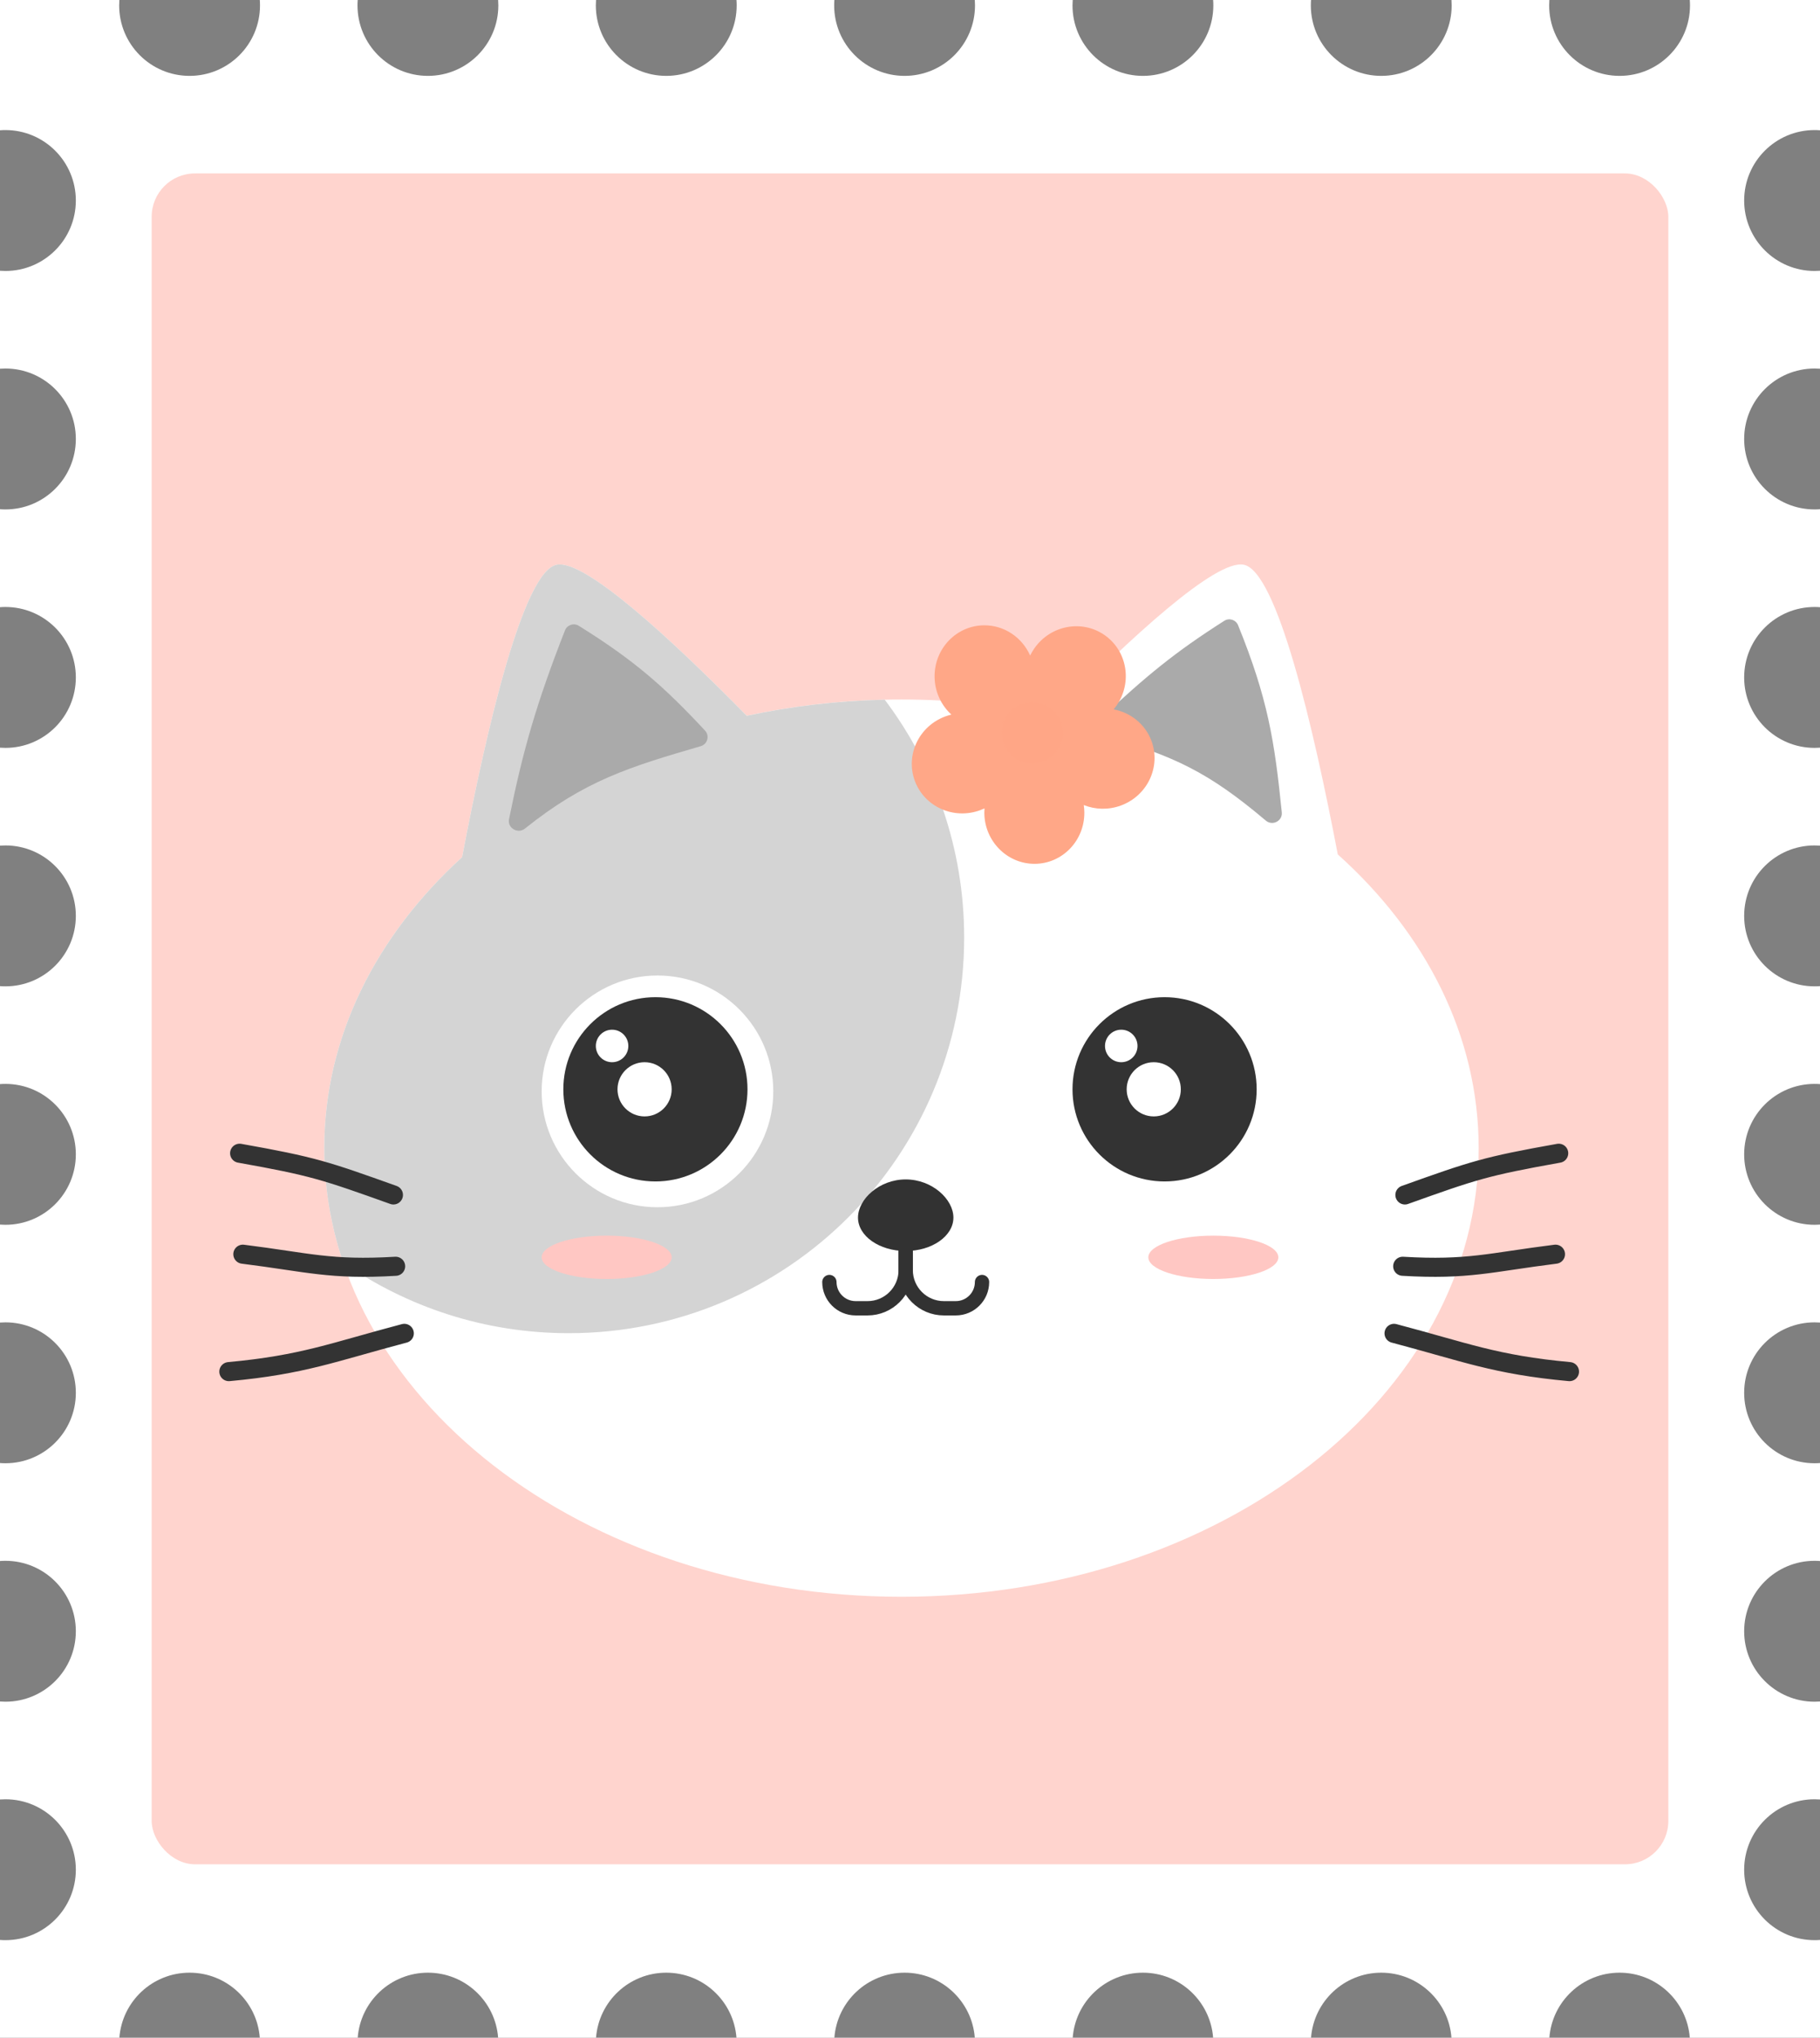<svg width="168" height="188" viewBox="0 0 168 188" fill="none" xmlns="http://www.w3.org/2000/svg">
<rect x="0" y="0" width="168" height="188" fill="#808080" stroke="none"/>
<path d="M17.5 7C21.09 7 24 4.09 24 0.5C24 0.332 23.994 0.165 23.981 0H33.019C33.006 0.165 33 0.332 33 0.5C33 4.09 35.91 7 39.5 7C43.09 7 46 4.09 46 0.5C46 0.332 45.994 0.165 45.981 0H55.019C55.006 0.165 55 0.332 55 0.5C55 4.09 57.91 7 61.5 7C65.09 7 68 4.09 68 0.5C68 0.332 67.994 0.165 67.981 0H77.019C77.006 0.165 77 0.332 77 0.5C77 4.09 79.91 7 83.5 7C87.09 7 90 4.09 90 0.5C90 0.332 89.994 0.165 89.981 0H99.019C99.006 0.165 99 0.332 99 0.5C99 4.09 101.91 7 105.5 7C109.09 7 112 4.09 112 0.5C112 0.332 111.994 0.165 111.981 0H121.019C121.006 0.165 121 0.332 121 0.5C121 4.09 123.91 7 127.5 7C131.09 7 134 4.09 134 0.5C134 0.332 133.994 0.165 133.981 0H143.019C143.006 0.165 143 0.332 143 0.5C143 4.09 145.91 7 149.5 7C153.09 7 156 4.09 156 0.5C156 0.332 155.994 0.165 155.981 0H168V12.019C167.835 12.006 167.668 12 167.5 12C163.91 12 161 14.91 161 18.5C161 22.09 163.91 25 167.5 25C167.668 25 167.835 24.994 168 24.981V34.019C167.835 34.006 167.668 34 167.5 34C163.91 34 161 36.91 161 40.5C161 44.09 163.91 47 167.5 47C167.668 47 167.835 46.994 168 46.981V56.019C167.835 56.006 167.668 56 167.5 56C163.91 56 161 58.91 161 62.5C161 66.09 163.91 69 167.5 69C167.668 69 167.835 68.994 168 68.981V78.019C167.835 78.006 167.668 78 167.5 78C163.91 78 161 80.91 161 84.5C161 88.09 163.91 91 167.5 91C167.668 91 167.835 90.994 168 90.981V100.019C167.835 100.006 167.668 100 167.5 100C163.91 100 161 102.91 161 106.5C161 110.09 163.91 113 167.5 113C167.668 113 167.835 112.994 168 112.981V122.019C167.835 122.006 167.668 122 167.5 122C163.91 122 161 124.91 161 128.5C161 132.09 163.91 135 167.5 135C167.668 135 167.835 134.994 168 134.981V144.019C167.835 144.006 167.668 144 167.5 144C163.91 144 161 146.91 161 150.5C161 154.09 163.91 157 167.5 157C167.668 157 167.835 156.994 168 156.981V166.019C167.835 166.006 167.668 166 167.5 166C163.91 166 161 168.91 161 172.5C161 176.09 163.91 179 167.5 179C167.668 179 167.835 178.994 168 178.981V188H155.981C155.726 184.644 152.922 182 149.5 182C146.078 182 143.274 184.644 143.019 188H133.981C133.726 184.644 130.922 182 127.5 182C124.078 182 121.274 184.644 121.019 188H111.981C111.726 184.644 108.922 182 105.5 182C102.078 182 99.274 184.644 99.019 188H89.981C89.726 184.644 86.922 182 83.5 182C80.078 182 77.274 184.644 77.019 188H67.981C67.726 184.644 64.922 182 61.5 182C58.078 182 55.274 184.644 55.019 188H45.981C45.726 184.644 42.922 182 39.5 182C36.078 182 33.274 184.644 33.019 188H23.981C23.726 184.644 20.922 182 17.5 182C14.078 182 11.274 184.644 11.019 188H0V178.981C0.165 178.994 0.332 179 0.5 179C4.09 179 7 176.09 7 172.5C7 168.91 4.09 166 0.5 166C0.332 166 0.165 166.006 0 166.019V156.981C0.165 156.994 0.332 157 0.5 157C4.09 157 7 154.09 7 150.5C7 146.91 4.09 144 0.5 144C0.332 144 0.165 144.006 0 144.019V134.981C0.165 134.994 0.332 135 0.5 135C4.09 135 7 132.09 7 128.5C7 124.91 4.09 122 0.5 122C0.332 122 0.165 122.006 0 122.019V112.981C0.165 112.994 0.332 113 0.5 113C4.09 113 7 110.09 7 106.5C7 102.91 4.09 100 0.5 100C0.332 100 0.165 100.006 0 100.019V90.981C0.165 90.994 0.332 91 0.5 91C4.09 91 7 88.09 7 84.5C7 80.91 4.09 78 0.5 78C0.332 78 0.165 78.006 0 78.019V68.981C0.165 68.994 0.332 69 0.5 69C4.09 69 7 66.09 7 62.5C7 58.91 4.09 56 0.5 56C0.332 56 0.165 56.006 0 56.019V46.981C0.165 46.994 0.332 47 0.5 47C4.09 47 7 44.09 7 40.5C7 36.91 4.09 34 0.5 34C0.332 34 0.165 34.006 0 34.019V24.981C0.165 24.994 0.332 25 0.5 25C4.09 25 7 22.09 7 18.5C7 14.91 4.09 12 0.5 12C0.332 12 0.165 12.006 0 12.019V0H11.019C11.006 0.165 11 0.332 11 0.5C11 4.09 13.91 7 17.5 7Z" fill="white"/>
<rect x="14" y="16" width="140" height="156" rx="4" fill="#FFD4CE"/>
<path fill-rule="evenodd" clip-rule="evenodd" d="M68.931 66.039C61.737 58.726 53.98 51.624 51.402 52.097C48.29 52.667 44.893 67.329 42.657 79.081C34.722 86.309 29.932 95.683 29.932 105.927C29.932 128.787 53.786 147.318 83.212 147.318C112.638 147.318 136.492 128.787 136.492 105.927C136.492 95.563 131.589 86.089 123.487 78.828C121.25 67.12 117.88 52.663 114.79 52.097C112.217 51.625 104.484 58.7 97.301 65.998C92.814 65.045 88.089 64.536 83.212 64.536C78.265 64.536 73.476 65.059 68.931 66.039Z" fill="white"/>
<g style="mix-blend-mode:multiply">
<path fill-rule="evenodd" clip-rule="evenodd" d="M52.5 123C72.658 123 89 106.658 89 86.5C89 78.262 86.271 70.661 81.667 64.553C77.267 64.65 73.001 65.162 68.931 66.039C61.737 58.726 53.98 51.624 51.402 52.097C48.29 52.667 44.893 67.329 42.657 79.081C34.722 86.309 29.932 95.683 29.932 105.927C29.932 109.575 30.54 113.114 31.68 116.484C37.586 120.592 44.761 123 52.5 123Z" fill="#D4D4D4"/>
</g>
<path d="M129.684 110.246C136.01 107.984 137.107 107.605 143.881 106.398" stroke="#333333" stroke-width="1.761" stroke-linecap="round" stroke-linejoin="round"/>
<path d="M128.68 123.015C135.263 124.752 138.006 125.913 144.875 126.546" stroke="#333333" stroke-width="1.761" stroke-linecap="round" stroke-linejoin="round"/>
<path d="M129.48 116.826C135.531 117.183 137.541 116.469 143.583 115.712" stroke="#333333" stroke-width="1.761" stroke-linecap="round" stroke-linejoin="round"/>
<path d="M36.316 110.246C29.99 107.984 28.893 107.605 22.119 106.398" stroke="#333333" stroke-width="1.761" stroke-linecap="round" stroke-linejoin="round"/>
<path d="M37.32 123.015C30.737 124.752 27.994 125.913 21.125 126.546" stroke="#333333" stroke-width="1.761" stroke-linecap="round" stroke-linejoin="round"/>
<path d="M36.52 116.826C30.469 117.183 28.459 116.469 22.417 115.712" stroke="#333333" stroke-width="1.761" stroke-linecap="round" stroke-linejoin="round"/>
<circle cx="60.69" cy="100.69" r="10.69" fill="white"/>
<circle cx="60.5" cy="100.5" r="8.5" fill="#333333"/>
<circle cx="56.5" cy="96.5" r="1.5" fill="white"/>
<circle cx="59.5" cy="100.5" r="2.5" fill="white"/>
<circle cx="107.69" cy="100.69" r="10.69" fill="white"/>
<circle cx="107.5" cy="100.5" r="8.5" fill="#333333"/>
<circle cx="103.5" cy="96.5" r="1.5" fill="white"/>
<circle cx="106.5" cy="100.5" r="2.5" fill="white"/>
<path d="M83.603 111.015V117.18C83.603 119.125 82.026 120.702 80.081 120.702H78.98C77.642 120.702 76.558 119.618 76.558 118.281V118.281" stroke="#323232" stroke-width="1.321" stroke-linecap="round" stroke-linejoin="round"/>
<path d="M83.603 111.015V117.18C83.603 119.125 85.181 120.702 87.126 120.702H88.227C89.564 120.702 90.649 119.618 90.649 118.281V118.281" stroke="#323232" stroke-width="1.321" stroke-linecap="round" stroke-linejoin="round"/>
<path d="M88.007 112.336C88.007 114.038 86.035 115.418 83.603 115.418C81.172 115.418 79.2 114.038 79.2 112.336C79.2 110.634 81.172 108.813 83.603 108.813C86.035 108.813 88.007 110.634 88.007 112.336Z" fill="#323232"/>
<path d="M46.987 75.576C48.287 69.141 49.546 64.814 52.152 58.159C52.351 57.651 52.963 57.446 53.425 57.734C58.475 60.878 61.252 63.285 65.082 67.408C65.526 67.886 65.306 68.662 64.68 68.844C58.055 70.767 53.939 72.046 48.46 76.442C47.806 76.967 46.821 76.398 46.987 75.576Z" fill="#AAAAAA"/>
<path d="M118.319 74.95C117.655 68.354 117.024 64.432 114.284 57.682C114.08 57.179 113.469 56.983 113.011 57.275C108.433 60.187 105.82 62.348 101.533 66.357C101.035 66.822 101.234 67.652 101.887 67.847C108.391 69.788 111.469 71.169 116.845 75.709C117.456 76.225 118.399 75.745 118.319 74.95Z" fill="#AAAAAA"/>
<ellipse cx="56" cy="116" rx="6" ry="2" fill="#FFC7C3"/>
<ellipse cx="112" cy="116" rx="6" ry="2" fill="#FFC7C3"/>
<path d="M102.797 65.447C102.893 65.333 102.985 65.213 103.071 65.088C104.55 62.946 104.047 60.033 101.947 58.583C99.847 57.133 96.945 57.694 95.466 59.836C95.323 60.044 95.198 60.259 95.091 60.48C94.36 58.828 92.73 57.682 90.846 57.691C88.297 57.704 86.248 59.826 86.269 62.432C86.28 63.822 86.878 65.068 87.82 65.927C87.633 65.972 87.447 66.028 87.262 66.096C84.818 66.999 83.559 69.668 84.45 72.056C85.341 74.444 88.046 75.648 90.49 74.744C90.622 74.696 90.751 74.642 90.876 74.583C90.865 74.721 90.86 74.86 90.861 75.001C90.883 77.607 92.966 79.709 95.516 79.697C98.065 79.684 100.114 77.561 100.093 74.955C100.091 74.724 100.072 74.496 100.039 74.274C101.095 74.697 102.315 74.743 103.476 74.314C105.92 73.411 107.179 70.742 106.288 68.354C105.706 66.794 104.349 65.739 102.797 65.447Z" fill="#FFA787"/>
<g style="mix-blend-mode:multiply">
<circle cx="95.291" cy="67.606" r="2.832" transform="rotate(34.626 95.291 67.606)" fill="#FFA787" fill-opacity="0.5"/>
</g>
</svg>
